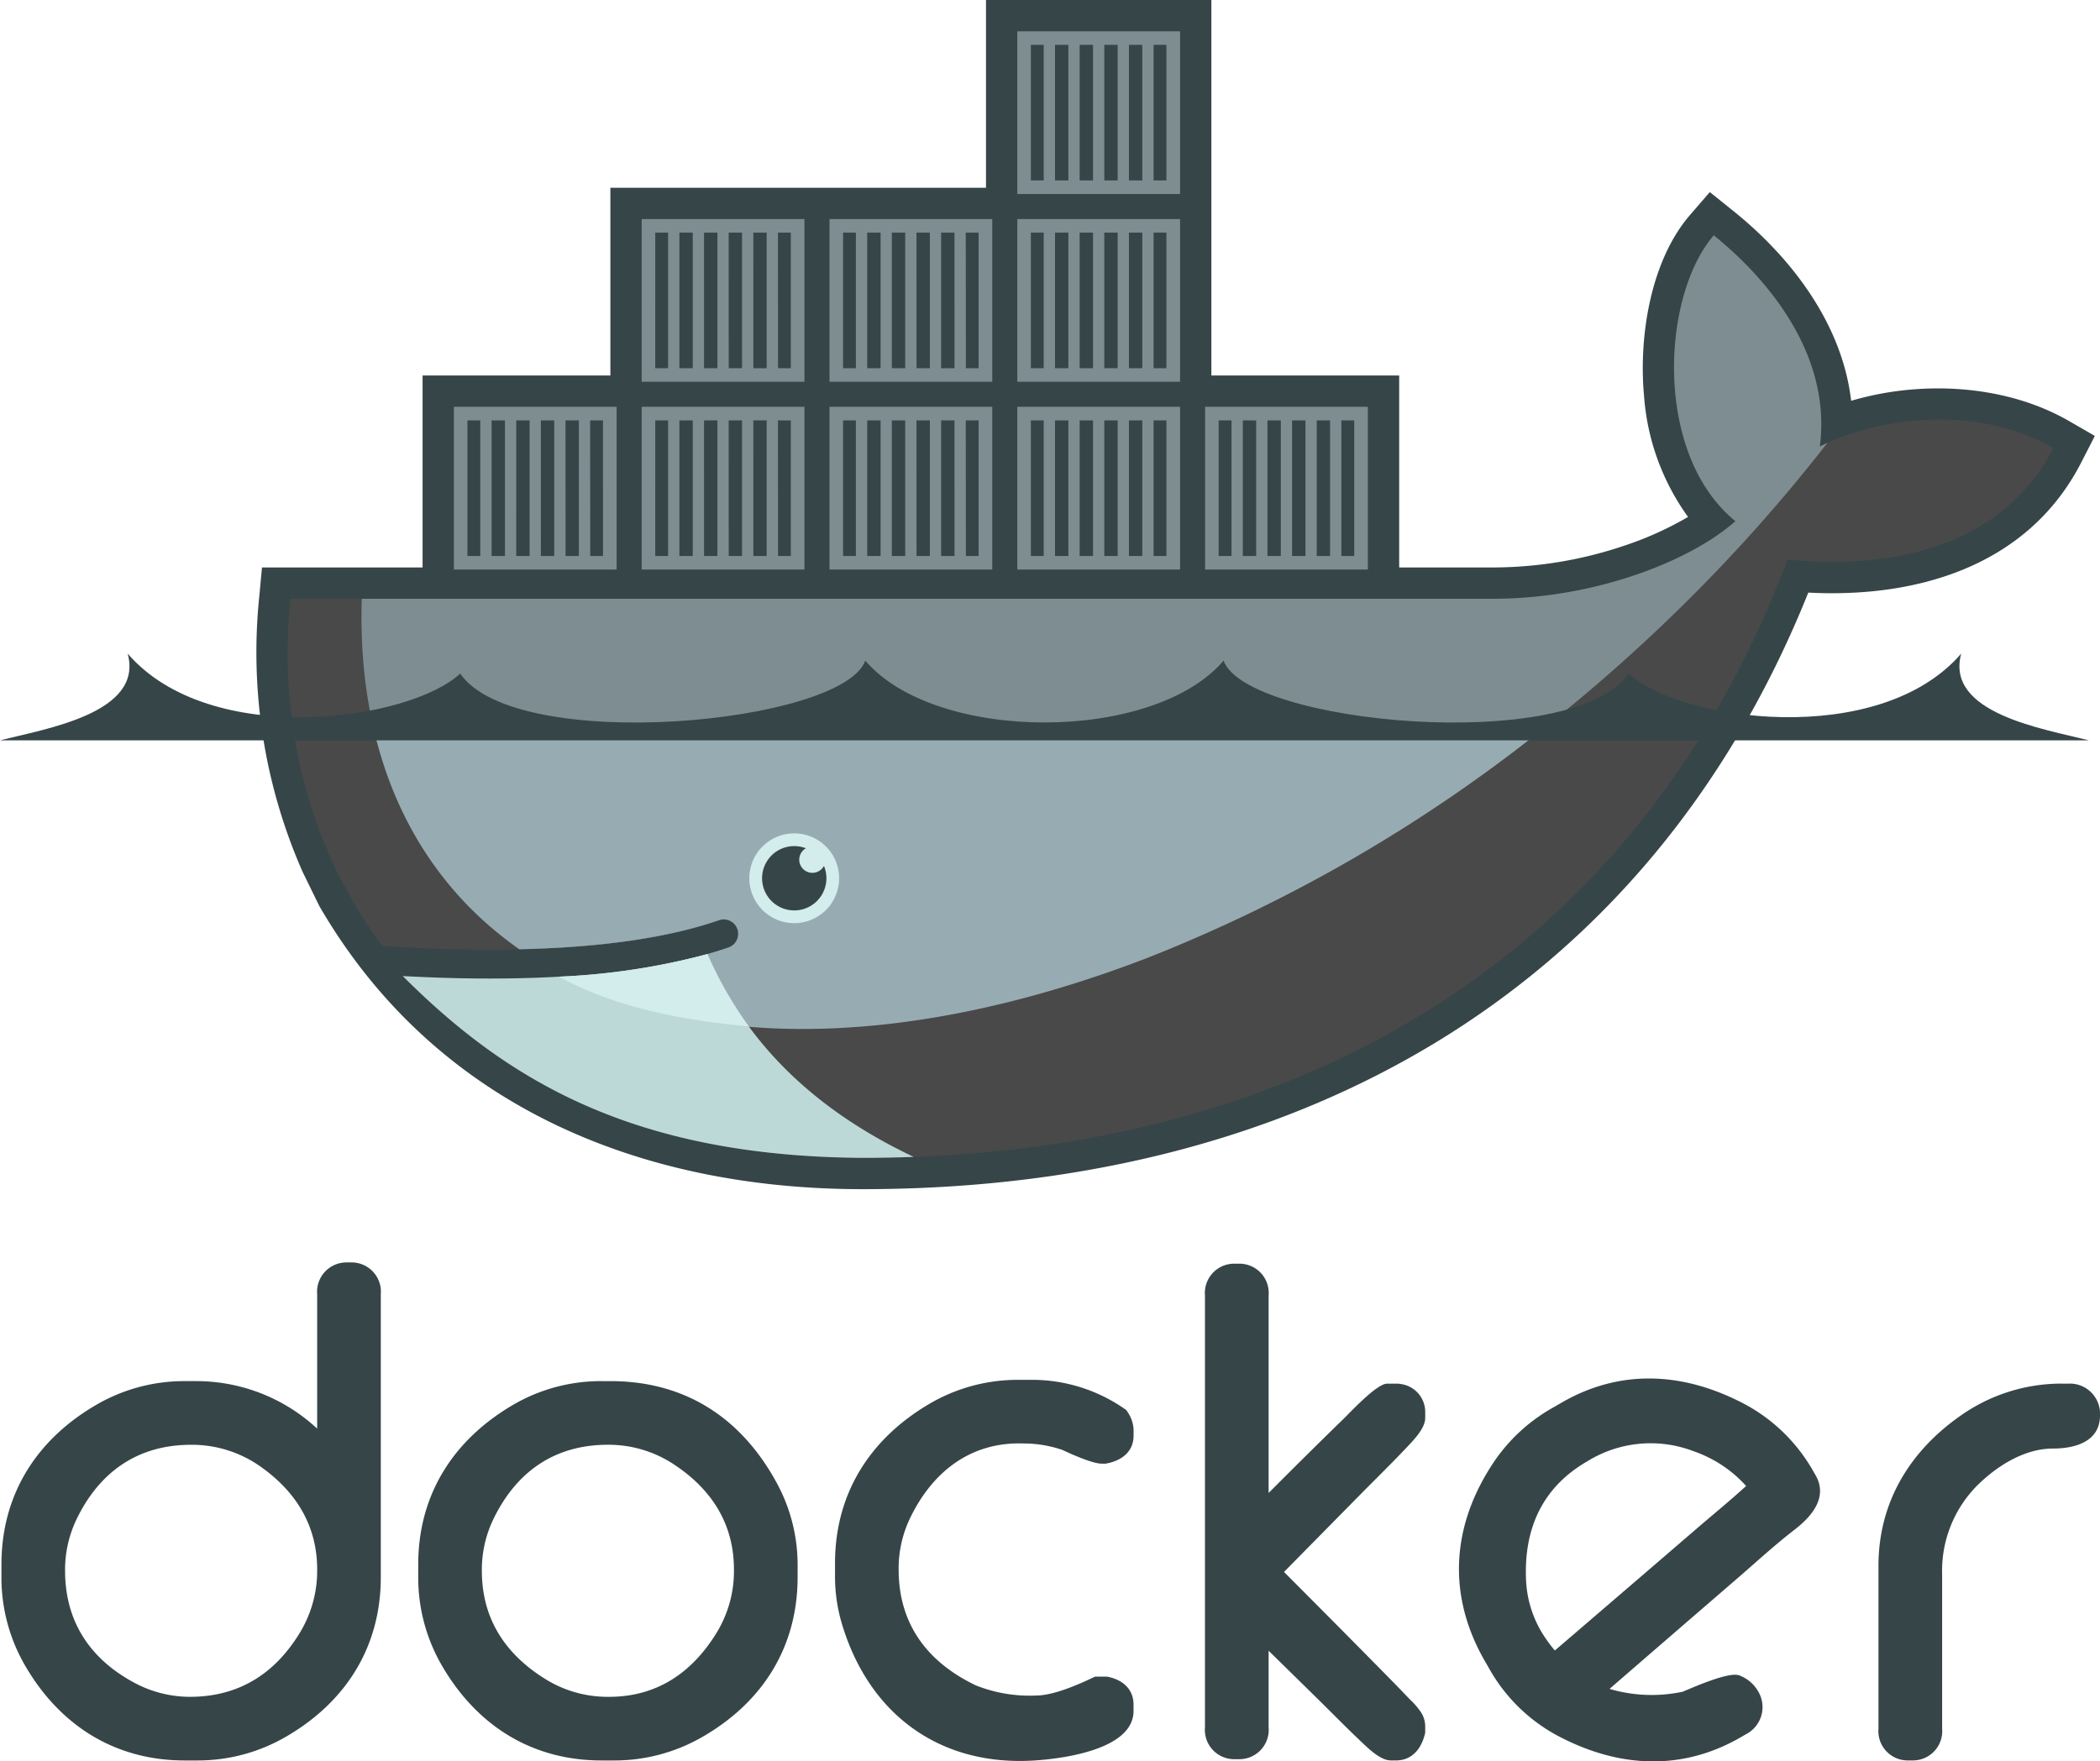 <svg id="logo-original-docker" xmlns="http://www.w3.org/2000/svg" width="255.68" height="214.511" viewBox="0 0 255.68 214.511">
  <path id="Path_1" data-name="Path 1" d="M38.617,173.984V157.622a3.573,3.573,0,0,1,3.57-3.877H42.8a3.569,3.569,0,0,1,3.563,3.877v34.448c0,8.4-4.151,15.084-11.382,19.342A21.374,21.374,0,0,1,24.039,214.4H22.5c-8.4,0-15.078-4.153-19.342-11.381A21.314,21.314,0,0,1,.176,192.069v-1.535c0-8.4,4.153-15.083,11.379-19.348A21.3,21.3,0,0,1,22.5,168.2h1.537a21.625,21.625,0,0,1,14.578,5.784ZM7.924,191.3c0,6.068,2.941,10.63,8.258,13.539a14.327,14.327,0,0,0,6.937,1.809c5.956,0,10.373-2.81,13.421-7.857a14.536,14.536,0,0,0,2.077-7.648c0-5.26-2.49-9.365-6.729-12.414a14.46,14.46,0,0,0-8.618-2.775c-6.492,0-11.163,3.279-13.968,9.106a14.23,14.23,0,0,0-1.379,6.24Zm65.324-23.1h1.074c8.978,0,15.806,4.355,20.133,12.192a20.825,20.825,0,0,1,2.656,10.141v1.535c0,8.4-4.142,15.093-11.385,19.343A21.43,21.43,0,0,1,74.783,214.4H73.248c-8.4,0-15.079-4.153-19.342-11.381a21.316,21.316,0,0,1-2.986-10.946v-1.535c0-8.4,4.168-15.062,11.376-19.346A21.2,21.2,0,0,1,73.248,168.2ZM58.667,191.3c0,5.89,2.891,10.223,7.866,13.269a14.352,14.352,0,0,0,7.638,2.079c5.82,0,10.122-2.951,13.116-7.863a14.408,14.408,0,0,0,2.074-7.641c0-5.477-2.638-9.661-7.148-12.693a14.415,14.415,0,0,0-8.2-2.5c-6.492,0-11.163,3.279-13.966,9.106a14.2,14.2,0,0,0-1.381,6.24Zm70.657-14.727a14.512,14.512,0,0,0-4.625-.778c-6.474-.244-11.158,3.4-13.906,9.113a14.177,14.177,0,0,0-1.382,6.235c0,6.637,3.484,11.284,9.409,14.116a17.652,17.652,0,0,0,7.323,1.231c2.081,0,5.02-1.275,6.866-2.152l.32-.152h1.432l.158.032c1.763.366,3.093,1.484,3.093,3.38v.767c0,4.717-8.622,5.8-11.912,6.027-11.61.8-20.293-5.573-23.6-16.647a20.052,20.052,0,0,1-.834-5.837v-1.533c0-8.4,4.169-15.058,11.376-19.34a21.212,21.212,0,0,1,10.951-2.99h1.535a19.729,19.729,0,0,1,11.344,3.5l.281.194.177.292a4.083,4.083,0,0,1,.685,2.043v.767c0,1.978-1.48,3.041-3.266,3.386l-.148.026h-.458c-1.157,0-3.785-1.2-4.817-1.683Zm25.134,5.247c3.009-3.014,6.03-6.022,9.085-8.986.852-.826,4.075-4.326,5.343-4.326h1.388l.158.032a3.436,3.436,0,0,1,3.092,3.386v.766c0,1.3-1.518,2.8-2.355,3.688-1.78,1.887-3.655,3.713-5.477,5.561l-9.361,9.5q6.046,6.06,12.056,12.155c1.106,1.126,2.212,2.253,3.3,3.4a8.458,8.458,0,0,1,1.276,1.471,3.173,3.173,0,0,1,.56,1.751v.8l-.045.184c-.435,1.767-1.557,3.194-3.517,3.194h-.616c-1.282,0-2.73-1.451-3.609-2.279-1.809-1.706-3.557-3.5-5.33-5.243l-5.949-5.84v9.334a3.574,3.574,0,0,1-3.569,3.877h-.611a3.573,3.573,0,0,1-3.569-3.877v-52.6a3.567,3.567,0,0,1,3.569-3.871h.611a3.567,3.567,0,0,1,3.569,3.871V181.82Zm96.577-13.313h.769a3.67,3.67,0,0,1,3.875,3.876c0,3.208-3.067,4.029-5.72,4.029-3.48,0-6.8,2.107-9.2,4.47a14.75,14.75,0,0,0-4.3,10.878V210.52a3.57,3.57,0,0,1-3.57,3.876h-.611a3.57,3.57,0,0,1-3.569-3.876V190.684c0-7.617,3.708-13.835,9.889-18.2a21.312,21.312,0,0,1,12.439-3.981ZM195.96,205.683a18.138,18.138,0,0,0,8.928.34c1.479-.629,5.264-2.279,6.656-2.038l.217.036.2.1a4.368,4.368,0,0,1,2.095,1.859,3.712,3.712,0,0,1-1.465,5.216l-.663.383c-7.351,4.243-15.168,3.655-22.495-.308a20.851,20.851,0,0,1-8.16-8.131l-.463-.8c-4.718-8.172-4.082-16.768,1.24-24.539a21.209,21.209,0,0,1,7.046-6.384l1.062-.613c6.922-4,14.341-3.723,21.45-.215a20.988,20.988,0,0,1,9.054,8.394l.383.666c1.55,2.686-.458,5.027-2.531,6.627-2.406,1.856-4.835,4.09-7.141,6.08q-7.712,6.657-15.414,13.33Zm-6.655-4.674q8.626-7.4,17.237-14.816c1.96-1.69,4.109-3.444,6.053-5.222a15.32,15.32,0,0,0-6.381-4.228,14.625,14.625,0,0,0-12.975,1.235c-5.366,3.1-7.651,8.031-7.45,14.171a13.585,13.585,0,0,0,2.013,6.8,18.058,18.058,0,0,0,1.5,2.055Z" fill="#364548" fill-rule="evenodd"/>
  <path id="Path_2" data-name="Path 2" d="M147.488,45.732h22.866V69.107h11.562A50.139,50.139,0,0,0,197.8,66.443a40.69,40.69,0,0,0,7.724-3.489,28.676,28.676,0,0,1-5.361-14.781c-.659-7.134.78-16.42,5.609-22l2.4-2.78,2.864,2.3c7.211,5.794,13.276,13.889,14.345,23.118,8.683-2.554,18.878-1.95,26.531,2.467l3.14,1.812-1.653,3.226c-6.473,12.633-20,16.546-33.235,15.854-19.8,49.308-62.9,72.653-115.157,72.653-27,0-51.77-10.093-65.876-34.047l-.231-.391L36.852,106.2a66.315,66.315,0,0,1-5.277-33.637l.322-3.457H51.45V45.732H74.315V22.866h45.733V0h27.44V45.732" fill="#364548" fill-rule="evenodd"/>
  <path id="Path_3" data-name="Path 3" d="M221.57,54.38c1.533-11.915-7.384-21.275-12.914-25.718-6.373,7.368-7.363,26.678,2.635,34.807-5.58,4.956-17.337,9.448-29.376,9.448H35.37a61.754,61.754,0,0,0,6.074,34.045l1.667,3.049a56.537,56.537,0,0,0,3.455,5.185h0q9.037.58,16.661.408h0c9.987-.221,18.136-1.4,24.312-3.54a1.76,1.76,0,1,1,1.153,3.326c-.821.284-1.677.551-2.562.8h0a76.491,76.491,0,0,1-16.805,2.738c.4.006-.416.06-.418.061-.229.014-.517.047-.747.059-2.648.148-5.506.179-8.428.179-3.2,0-6.343-.061-9.862-.239l-.09.059c12.21,13.724,31.3,21.955,55.233,21.955,50.648,0,93.609-22.452,112.632-72.858,13.5,1.385,26.468-2.057,32.368-13.574-9.4-5.424-21.484-3.694-28.443-.2" fill="#494949" fill-rule="evenodd"/>
  <path id="Path_4" data-name="Path 4" d="M221.57,54.38c1.533-11.915-7.384-21.275-12.914-25.718-6.373,7.368-7.363,26.678,2.635,34.807-5.58,4.956-17.337,9.448-29.376,9.448H44.048c-.6,19.246,6.544,33.855,19.181,42.687h0c9.987-.221,18.136-1.4,24.312-3.54a1.76,1.76,0,1,1,1.153,3.326c-.821.284-1.677.551-2.562.8h0a80.425,80.425,0,0,1-17.254,2.858s-.163-.156-.165-.155c17.237,8.842,42.23,8.81,70.885-2.2,32.131-12.343,62.029-35.86,82.89-62.757q-.472.213-.917.436" fill="#7e8d91" fill-rule="evenodd"/>
  <path id="Path_5" data-name="Path 5" d="M35.645,88.186a58.6,58.6,0,0,0,5.8,18.776l1.667,3.049a56.433,56.433,0,0,0,3.455,5.185q9.038.58,16.664.408c9.987-.221,18.136-1.4,24.312-3.54a1.76,1.76,0,1,1,1.153,3.326c-.821.284-1.677.551-2.562.8h0a80.423,80.423,0,0,1-17.224,2.8c-.231.014-.634.017-.867.029-2.647.149-5.476.239-8.4.239-3.2,0-6.463-.061-9.981-.239,12.21,13.724,31.421,21.985,55.352,21.985,43.36,0,81.084-16.458,102.979-52.822H35.645" fill="#494949" fill-rule="evenodd"/>
  <path id="Path_6" data-name="Path 6" d="M45.367,88.186c2.592,11.819,8.821,21.1,17.864,27.418,9.987-.221,18.136-1.4,24.312-3.54a1.76,1.76,0,1,1,1.153,3.326c-.821.284-1.677.551-2.562.8h0a81.634,81.634,0,0,1-17.343,2.8c17.236,8.84,42.157,8.713,70.81-2.293a187.16,187.16,0,0,0,48.984-28.515H45.367" fill="#97acb2" fill-rule="evenodd"/>
  <path id="Path_7" data-name="Path 7" d="M55.261,49.543H75.078V69.361H55.261Zm1.651,1.652h1.564V67.71H56.911Zm2.94,0h1.627V67.71H59.852Zm3,0H64.48V67.71H62.853Zm3,0h1.627V67.71H65.857Zm3,0h1.627V67.71H68.86Zm3,0h1.565V67.71H71.862Z" fill="#7e8d91" fill-rule="evenodd"/>
  <path id="Path_8" data-name="Path 8" d="M78.126,26.677H97.945V46.494H78.126Zm1.653,1.652h1.563V44.843H79.778Zm2.94,0h1.625V44.843H82.719Zm3,0h1.627V44.843H85.72Zm3,0h1.627V44.843H88.723Zm3,0h1.627V44.843H91.726Zm3,0h1.566V44.843H94.728Z" fill="#7e8d91" fill-rule="evenodd"/>
  <path id="Path_9" data-name="Path 9" d="M78.126,49.543H97.945V69.361H78.126Zm1.653,1.652h1.563V67.71H79.778Zm2.94,0h1.625V67.71H82.719Zm3,0h1.627V67.71H85.72Zm3,0h1.627V67.71H88.723Zm3,0h1.627V67.71H91.726Zm3,0h1.566V67.71H94.728Z" fill="#7e8d91" fill-rule="evenodd"/>
  <path id="Path_10" data-name="Path 10" d="M100.993,49.543h19.818V69.361H100.993Zm1.652,1.652h1.563V67.71h-1.563Zm2.94,0h1.627V67.71h-1.627Zm3,0h1.627V67.71h-1.627Zm3,0h1.627V67.71H111.59Zm3,0h1.628V67.71h-1.628Zm3,0h1.564V67.71H117.6Z" fill="#7e8d91" fill-rule="evenodd"/>
  <path id="Path_11" data-name="Path 11" d="M100.993,26.677h19.818V46.494H100.993Zm1.652,1.652h1.563V44.843h-1.563Zm2.94,0h1.627V44.843h-1.627Zm3,0h1.627V44.843h-1.627Zm3,0h1.627V44.843H111.59Zm3,0h1.628V44.843h-1.628Zm3,0h1.564V44.843H117.6Z" fill="#7e8d91" fill-rule="evenodd"/>
  <path id="Path_12" data-name="Path 12" d="M123.859,49.543h19.817V69.361H123.859Zm1.652,1.652h1.563V67.71h-1.563Zm2.94,0h1.627V67.71h-1.627Zm3,0h1.627V67.71h-1.627Zm3,0h1.627V67.71h-1.627Zm3,0h1.627V67.71h-1.627Zm3,0h1.564V67.71h-1.564Z" fill="#7e8d91" fill-rule="evenodd"/>
  <path id="Path_13" data-name="Path 13" d="M123.859,26.677h19.817V46.494H123.859Zm1.652,1.652h1.563V44.843h-1.563Zm2.94,0h1.627V44.843h-1.627Zm3,0h1.627V44.843h-1.627Zm3,0h1.627V44.843h-1.627Zm3,0h1.627V44.843h-1.627Zm3,0h1.564V44.843h-1.564Z" fill="#7e8d91" fill-rule="evenodd"/>
  <path id="Path_14" data-name="Path 14" d="M123.859,3.811h19.817V23.629H123.859Zm1.652,1.651h1.563V21.977h-1.563Zm2.94,0h1.627V21.977h-1.627Zm3,0h1.627V21.977h-1.627Zm3,0h1.627V21.977h-1.627Zm3,0h1.627V21.977h-1.627Zm3,0h1.564V21.977h-1.564Z" fill="#7e8d91" fill-rule="evenodd"/>
  <path id="Path_15" data-name="Path 15" d="M146.725,49.543h19.818V69.361H146.725Zm1.651,1.652h1.565V67.71h-1.565Zm2.94,0h1.627V67.71h-1.627Zm3,0h1.627V67.71h-1.627Zm3,0h1.627V67.71h-1.627Zm3,0h1.626V67.71h-1.626Zm3,0h1.564V67.71h-1.564Z" fill="#7e8d91" fill-rule="evenodd"/>
  <path id="Path_16" data-name="Path 16" d="M96.7,101.492a5.467,5.467,0,1,1-5.468,5.468,5.468,5.468,0,0,1,5.468-5.468" fill="#d3ecec" fill-rule="evenodd"/>
  <path id="Path_17" data-name="Path 17" d="M96.7,103.043a3.907,3.907,0,0,1,1.418.265,1.6,1.6,0,1,0,2.2,2.149,3.916,3.916,0,1,1-3.617-2.414" fill="#364548" fill-rule="evenodd"/>
  <path id="Path_18" data-name="Path 18" d="M0,90.162H254.327c-5.538-1.4-17.521-3.3-15.545-10.56-10.069,11.652-34.353,8.174-40.481,2.429-6.825,9.9-46.555,6.136-49.326-1.575-8.556,10.041-35.067,10.041-43.623,0-2.772,7.711-42.5,11.473-49.327,1.575-6.128,5.746-30.41,9.223-40.48-2.429C17.522,86.86,5.539,88.758,0,90.162" fill="#364548" fill-rule="evenodd"/>
  <path id="Path_19" data-name="Path 19" d="M111.237,140.89C97.7,134.465,90.266,125.731,86.131,116.2a83.821,83.821,0,0,1-18.1,2.747q-3.969.223-8.351.224-5.051,0-10.642-.3c12.417,12.409,27.692,21.964,55.975,22.138q3.132,0,6.224-.118" fill="#bdd9d7" fill-rule="evenodd"/>
  <path id="Path_20" data-name="Path 20" d="M91.16,124.994a47.421,47.421,0,0,1-5.026-8.8,83.815,83.815,0,0,1-18.1,2.749c4.825,2.619,11.727,5.047,23.129,6.051" fill="#d3ecec" fill-rule="evenodd"/>
</svg>
